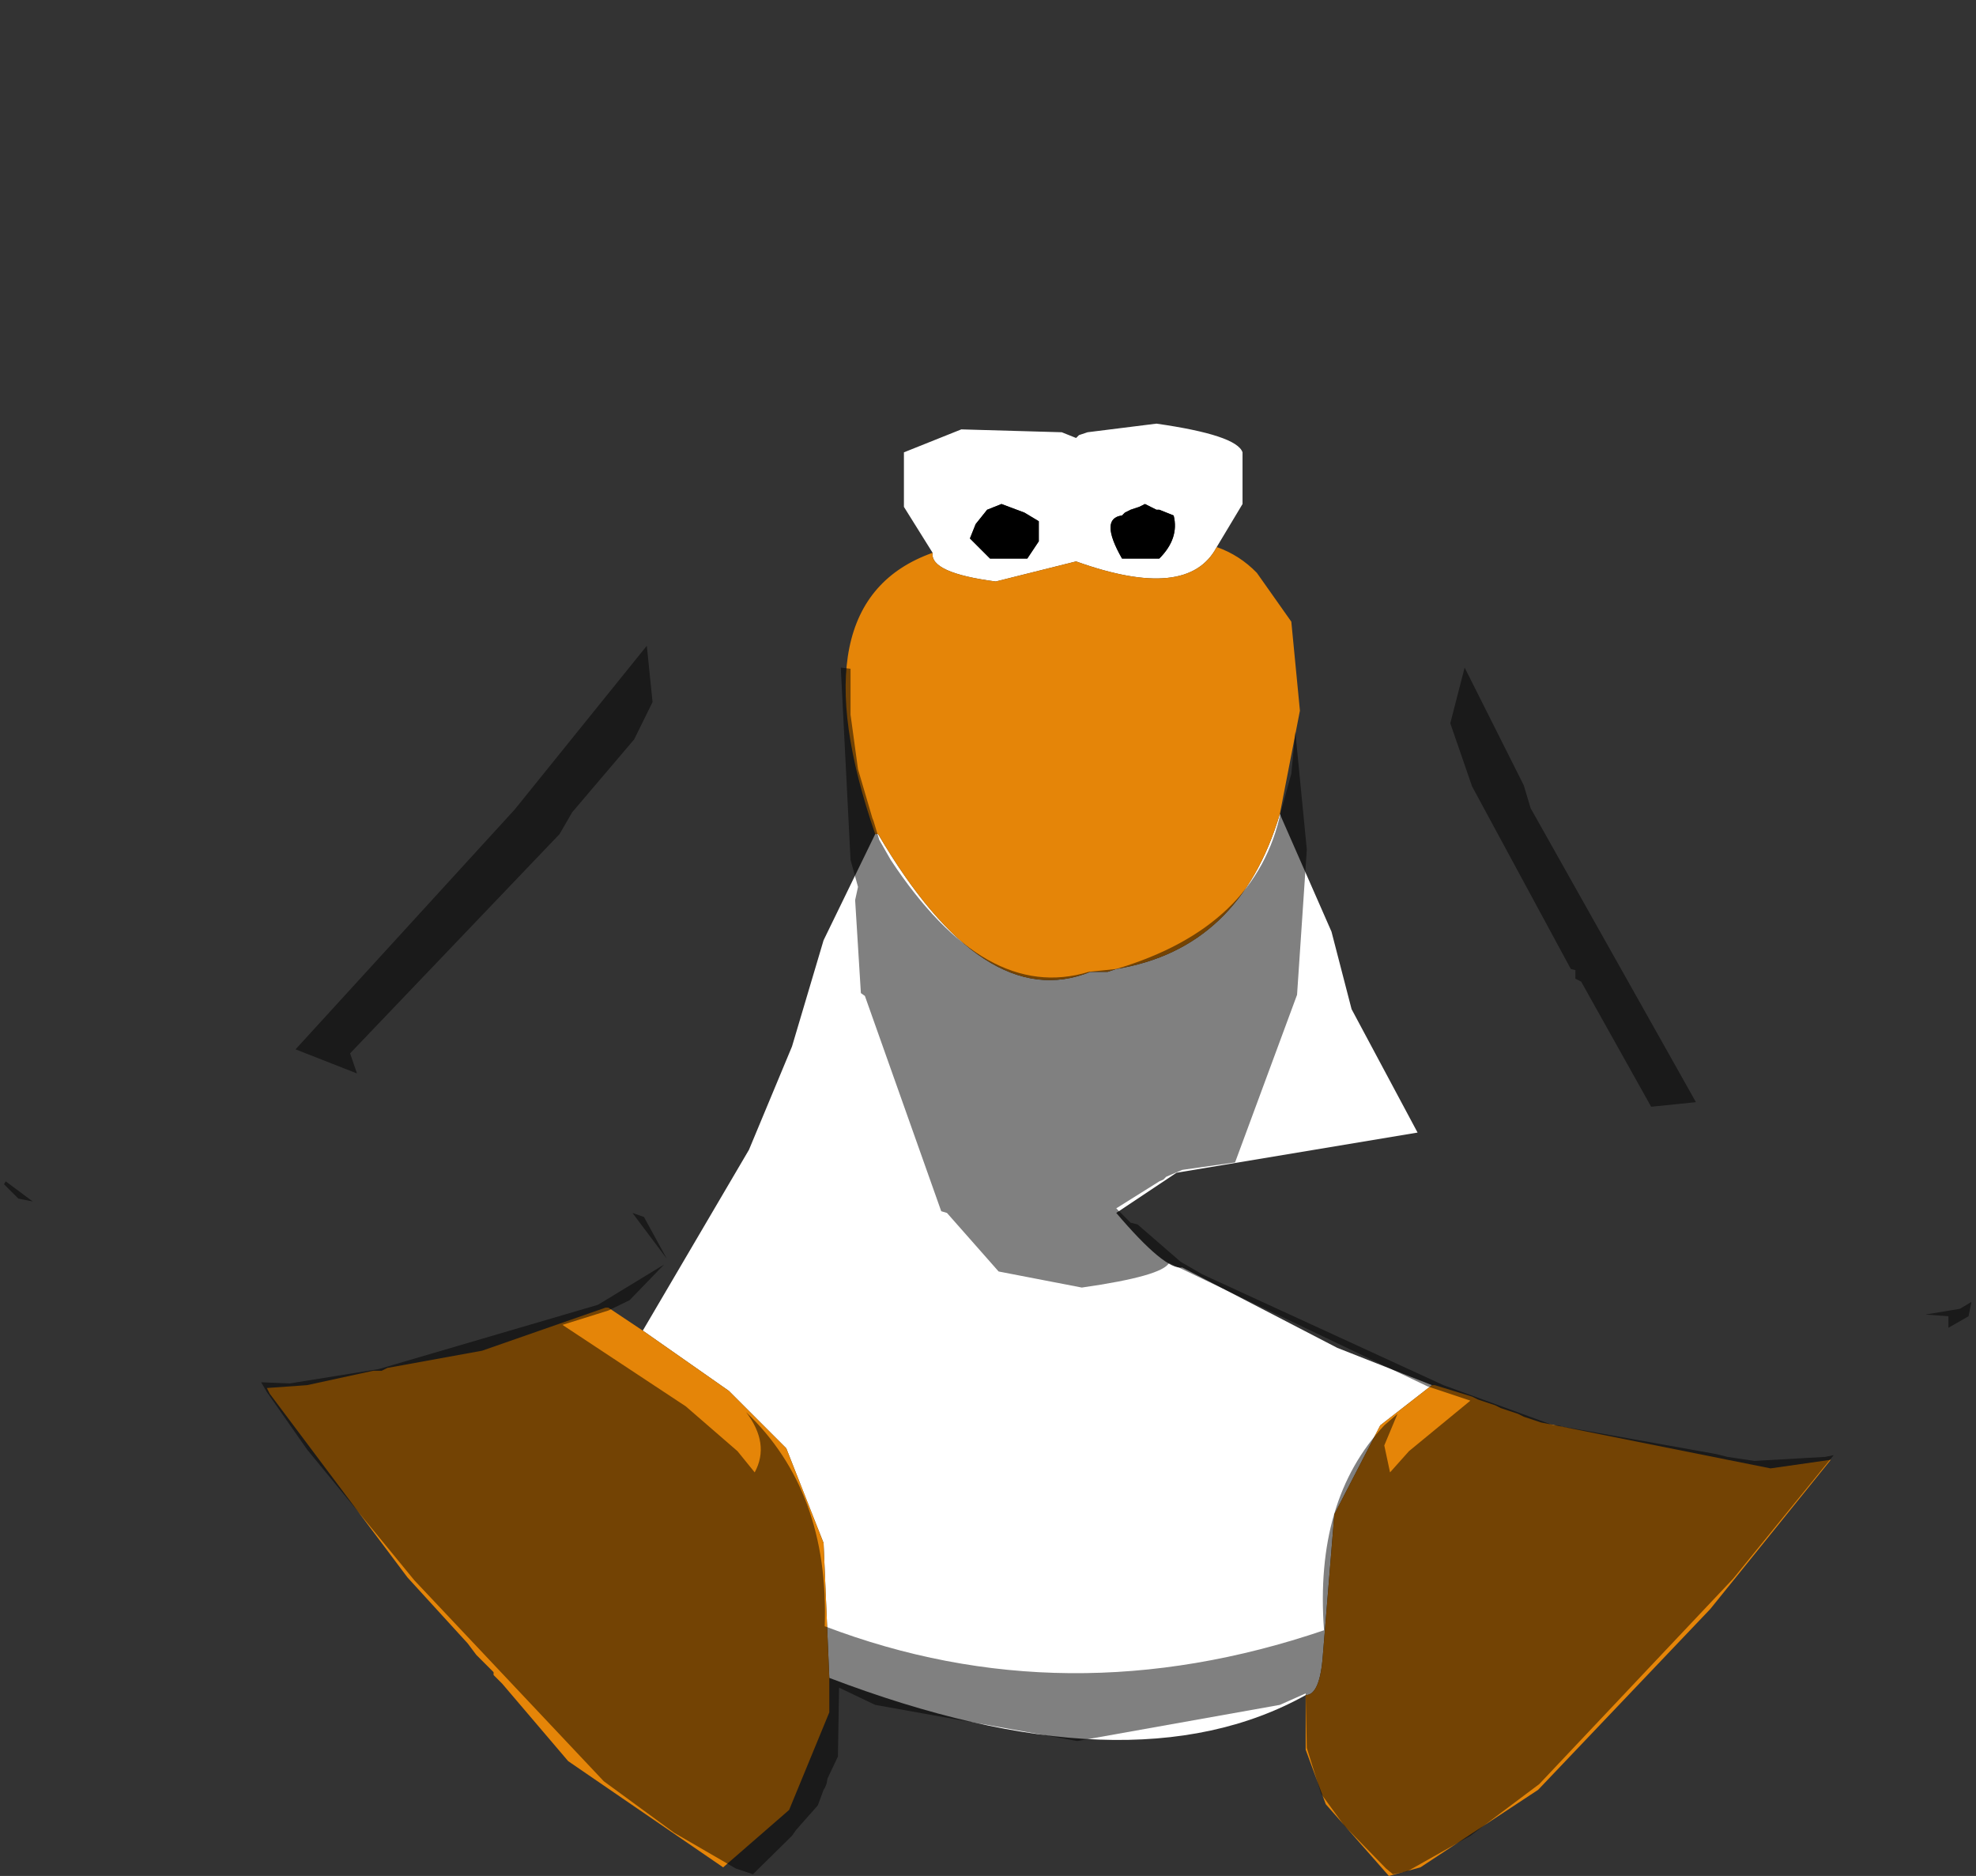 <?xml version="1.0" encoding="UTF-8" standalone="no"?>
<svg xmlns:ffdec="https://www.free-decompiler.com/flash" xmlns:xlink="http://www.w3.org/1999/xlink" ffdec:objectType="shape" height="163.4px" width="172.15px" xmlns="http://www.w3.org/2000/svg">
  <rect width="100%" height="100%" fill="#333333" stroke="none"/>
  <g transform="matrix(1.0, 0.0, 0.0, 1.0, 94.0, 64.4)">
    <path d="M-12.75 -16.25 L-15.25 -20.25 -15.25 -25.0 -10.25 -27.0 -1.5 -26.75 -0.25 -26.25 0.0 -26.5 0.75 -26.75 6.75 -27.5 Q13.75 -26.5 14.25 -25.0 L14.25 -20.5 12.0 -16.75 Q9.5 -12.0 -0.25 -15.5 L-7.25 -13.75 Q-13.0 -14.5 -12.75 -16.25 M17.5 6.5 L22.0 16.75 23.75 23.5 29.5 34.25 8.5 37.75 3.25 41.25 Q7.5 46.25 9.0 46.0 L22.5 53.0 30.75 56.25 26.25 59.75 22.25 67.5 21.25 79.75 Q21.0 83.25 19.75 83.25 4.5 91.75 -21.75 81.75 L-22.25 70.0 -25.5 61.75 -30.5 56.75 -38.0 51.5 -28.75 35.75 -25.0 26.75 -22.25 17.5 -17.75 8.25 -17.5 8.25 Q-8.25 24.0 1.0 20.25 L2.5 20.25 3.25 20.0 Q14.0 18.25 17.5 6.5 M-3.5 -19.0 L-4.75 -19.75 -6.75 -20.5 -8.0 -20.0 -9.0 -18.75 -9.5 -17.5 -7.75 -15.75 -4.5 -15.75 -3.5 -17.25 -3.5 -19.0 M5.75 -20.5 L5.25 -20.25 4.5 -20.0 4.0 -19.75 3.75 -19.5 Q1.75 -19.25 3.75 -15.75 L7.0 -15.75 Q8.75 -17.5 8.25 -19.5 L7.0 -20.0 6.75 -20.0 5.75 -20.5" fill="#ffffff" fill-rule="evenodd" stroke="none"/>
    <path d="M5.75 -20.5 L6.75 -20.0 7.0 -20.0 8.25 -19.5 Q8.75 -17.5 7.0 -15.75 L3.75 -15.75 Q1.75 -19.25 3.75 -19.5 L4.0 -19.75 4.5 -20.0 5.25 -20.25 5.75 -20.5 M-3.5 -19.0 L-3.5 -17.25 -4.5 -15.75 -7.75 -15.75 -9.5 -17.5 -9.0 -18.75 -8.0 -20.0 -6.75 -20.5 -4.75 -19.75 -3.5 -19.0" fill="#000000" fill-rule="evenodd" stroke="none"/>
    <path d="M12.0 -16.75 Q14.0 -16.05 15.5 -14.5 L18.5 -10.25 19.25 -2.5 17.5 6.5 Q14.0 18.25 3.25 20.0 L2.5 20.25 1.0 20.25 Q-8.25 24.0 -17.5 8.25 L-17.75 8.25 Q-24.75 -12.0 -12.75 -16.25 -13.0 -14.5 -7.25 -13.75 L-0.25 -15.5 Q9.5 -12.0 12.0 -16.75 M30.75 56.25 L31.0 56.25 34.25 57.25 34.75 57.5 36.25 58.0 36.75 58.25 38.25 58.75 38.75 59.0 40.25 59.5 60.25 63.5 65.5 62.75 55.0 75.75 40.0 91.5 29.75 98.25 27.0 99.0 21.5 92.75 19.75 88.0 19.75 83.25 Q21.0 83.25 21.25 79.75 L22.25 67.5 26.25 59.75 30.75 56.25 M-21.75 81.75 L-21.75 84.75 -25.25 93.25 -31.0 98.25 -44.5 89.0 -50.25 82.25 -51.0 81.5 -51.0 81.25 -52.5 79.75 -53.25 78.75 -58.5 73.0 -70.5 57.0 -70.75 56.5 -67.25 56.25 -61.5 55.0 -60.75 55.0 -60.25 54.75 -52.0 53.25 -41.25 49.5 -41.0 49.5 -38.0 51.5 -30.5 56.75 -25.5 61.75 -22.25 70.0 -21.75 81.75" fill="#e58508" fill-rule="evenodd" stroke="none"/>
    <path d="M-93.5 38.5 L-93.75 38.35 -93.9 37.85 Q-95.25 33.25 -77.25 10.85 L-62.9 -7.0 -55.75 -14.4 -52.9 -17.9 -44.75 -24.25 Q-19.25 -61.9 0.0 -64.4 6.5 -64.9 20.35 -52.65 L28.25 -44.5 44.85 -23.4 50.5 -14.5 50.5 -14.4 50.75 -14.15 50.85 -13.9 59.25 0.75 68.0 19.5 77.1 41.85 Q78.75 46.5 77.75 49.0 L76.75 49.6 73.75 50.1 75.75 50.25 75.75 51.25 75.25 54.85 Q74.1 57.85 73.35 58.25 L69.35 62.1 65.75 62.35 65.0 62.5 58.85 62.85 56.5 62.5 55.5 62.25 42.1 59.85 41.75 59.75 41.35 59.75 31.75 56.25 10.75 46.6 8.85 45.5 5.1 42.25 4.5 42.1 3.25 40.85 7.0 38.5 7.35 38.35 7.6 38.1 9.0 37.5 13.6 36.85 19.0 22.25 19.85 9.6 18.85 -0.65 18.5 3.0 17.6 6.25 Q15.5 16.35 3.25 20.0 L0.85 20.25 Q-8.15 23.0 -16.4 10.5 L-17.4 8.75 -17.9 7.1 -18.0 6.85 -19.25 2.6 -19.9 -2.15 -19.9 -6.15 -20.75 -6.25 -19.9 10.5 -19.25 12.85 -19.5 14.0 -19.0 22.1 -18.65 22.35 -12.0 41.1 -11.5 41.25 -7.0 46.35 0.25 47.75 Q7.25 46.75 7.85 45.6 L30.35 56.35 34.1 57.6 28.75 62.0 27.1 63.85 26.6 61.5 27.75 58.75 26.6 59.75 Q20.5 66.25 21.35 77.6 -1.15 85.25 -22.15 77.25 -21.75 65.5 -29.0 58.6 -26.9 61.35 -28.25 63.85 L-29.75 62.0 -34.25 58.1 -45.0 51.0 -41.0 49.75 -39.15 48.85 -36.15 45.75 -41.9 49.25 -61.0 54.85 -68.75 56.1 -71.25 56.0 -82.0 55.6 -88.75 52.75 Q-91.75 52.1 -92.4 40.0 L-91.15 40.25 -93.5 38.5 M-37.15 -3.25 L-37.65 -8.15 -49.15 6.1 -68.25 27.0 -62.9 29.1 -63.5 27.35 -45.25 8.25 -44.15 6.35 -38.75 0.0 -37.15 -3.25 M33.6 -6.25 L32.35 -1.4 34.25 4.1 42.85 20.0 43.25 20.1 43.25 20.85 43.75 21.1 49.85 32.0 53.75 31.6 39.35 6.0 38.75 4.0 33.6 -6.25 M-35.9 45.25 L-37.9 41.6 -38.9 41.25 -35.9 45.25" fill="#cecece" fill-opacity="0.0" fill-rule="evenodd" stroke="none"/>
    <path d="M77.75 49.0 L77.5 50.25 75.75 51.25 75.75 50.25 73.75 50.1 76.75 49.6 77.75 49.0 M65.75 62.35 L57.0 73.1 40.1 91.0 34.1 95.5 28.6 98.6 27.35 98.85 26.75 98.35 23.1 94.6 21.1 91.85 19.85 87.85 19.75 83.1 17.5 84.1 -0.15 87.25 -17.75 84.1 -20.9 82.6 -21.0 88.6 -21.9 90.5 -22.0 91.0 -22.15 91.35 -22.25 91.5 -22.75 92.85 -24.65 95.0 -25.0 95.5 -28.4 98.85 -29.9 98.35 -35.25 95.25 -41.4 90.75 -57.9 73.25 -67.25 61.85 -70.75 56.85 -71.25 56.0 -68.75 56.1 -61.0 54.85 -41.9 49.25 -36.15 45.75 -39.15 48.85 -41.0 49.75 -45.0 51.0 -34.25 58.1 -29.75 62.0 -28.25 63.85 Q-26.9 61.35 -29.0 58.6 -21.75 65.5 -22.15 77.25 -1.15 85.25 21.35 77.6 20.5 66.25 26.6 59.75 L27.75 58.75 26.6 61.5 27.1 63.85 28.75 62.0 34.1 57.6 30.35 56.35 7.85 45.6 Q7.25 46.75 0.25 47.75 L-7.0 46.35 -11.5 41.25 -12.0 41.1 -18.65 22.35 -19.0 22.1 -19.5 14.0 -19.25 12.85 -19.9 10.5 -20.75 -6.25 -19.9 -6.15 -19.9 -2.15 -19.25 2.6 -18.0 6.85 -17.9 7.1 -17.4 8.75 -16.4 10.5 Q-8.15 23.0 0.85 20.25 L3.25 20.0 Q15.5 16.35 17.6 6.25 L18.5 3.0 18.85 -0.65 19.85 9.6 19.0 22.25 13.6 36.85 9.0 37.5 7.6 38.1 7.35 38.35 7.0 38.5 3.25 40.85 4.5 42.1 5.1 42.25 8.85 45.5 10.75 46.6 31.75 56.25 41.35 59.75 41.75 59.75 42.1 59.85 55.5 62.25 56.5 62.5 58.85 62.85 65.0 62.5 65.75 62.35 M-92.4 40.0 L-93.65 38.75 -93.5 38.5 -91.15 40.25 -92.4 40.0 M-37.15 -3.25 L-38.75 0.0 -44.15 6.35 -45.25 8.25 -63.5 27.35 -62.9 29.1 -68.25 27.0 -49.15 6.1 -37.65 -8.15 -37.15 -3.25 M33.6 -6.25 L38.75 4.0 39.35 6.0 53.75 31.6 49.85 32.0 43.75 21.1 43.25 20.85 43.25 20.1 42.85 20.0 34.25 4.1 32.35 -1.4 33.6 -6.25 M-35.9 45.25 L-38.9 41.25 -37.9 41.6 -35.9 45.25" fill="#000000" fill-opacity="0.498" fill-rule="evenodd" stroke="none"/>
  </g>
</svg>
